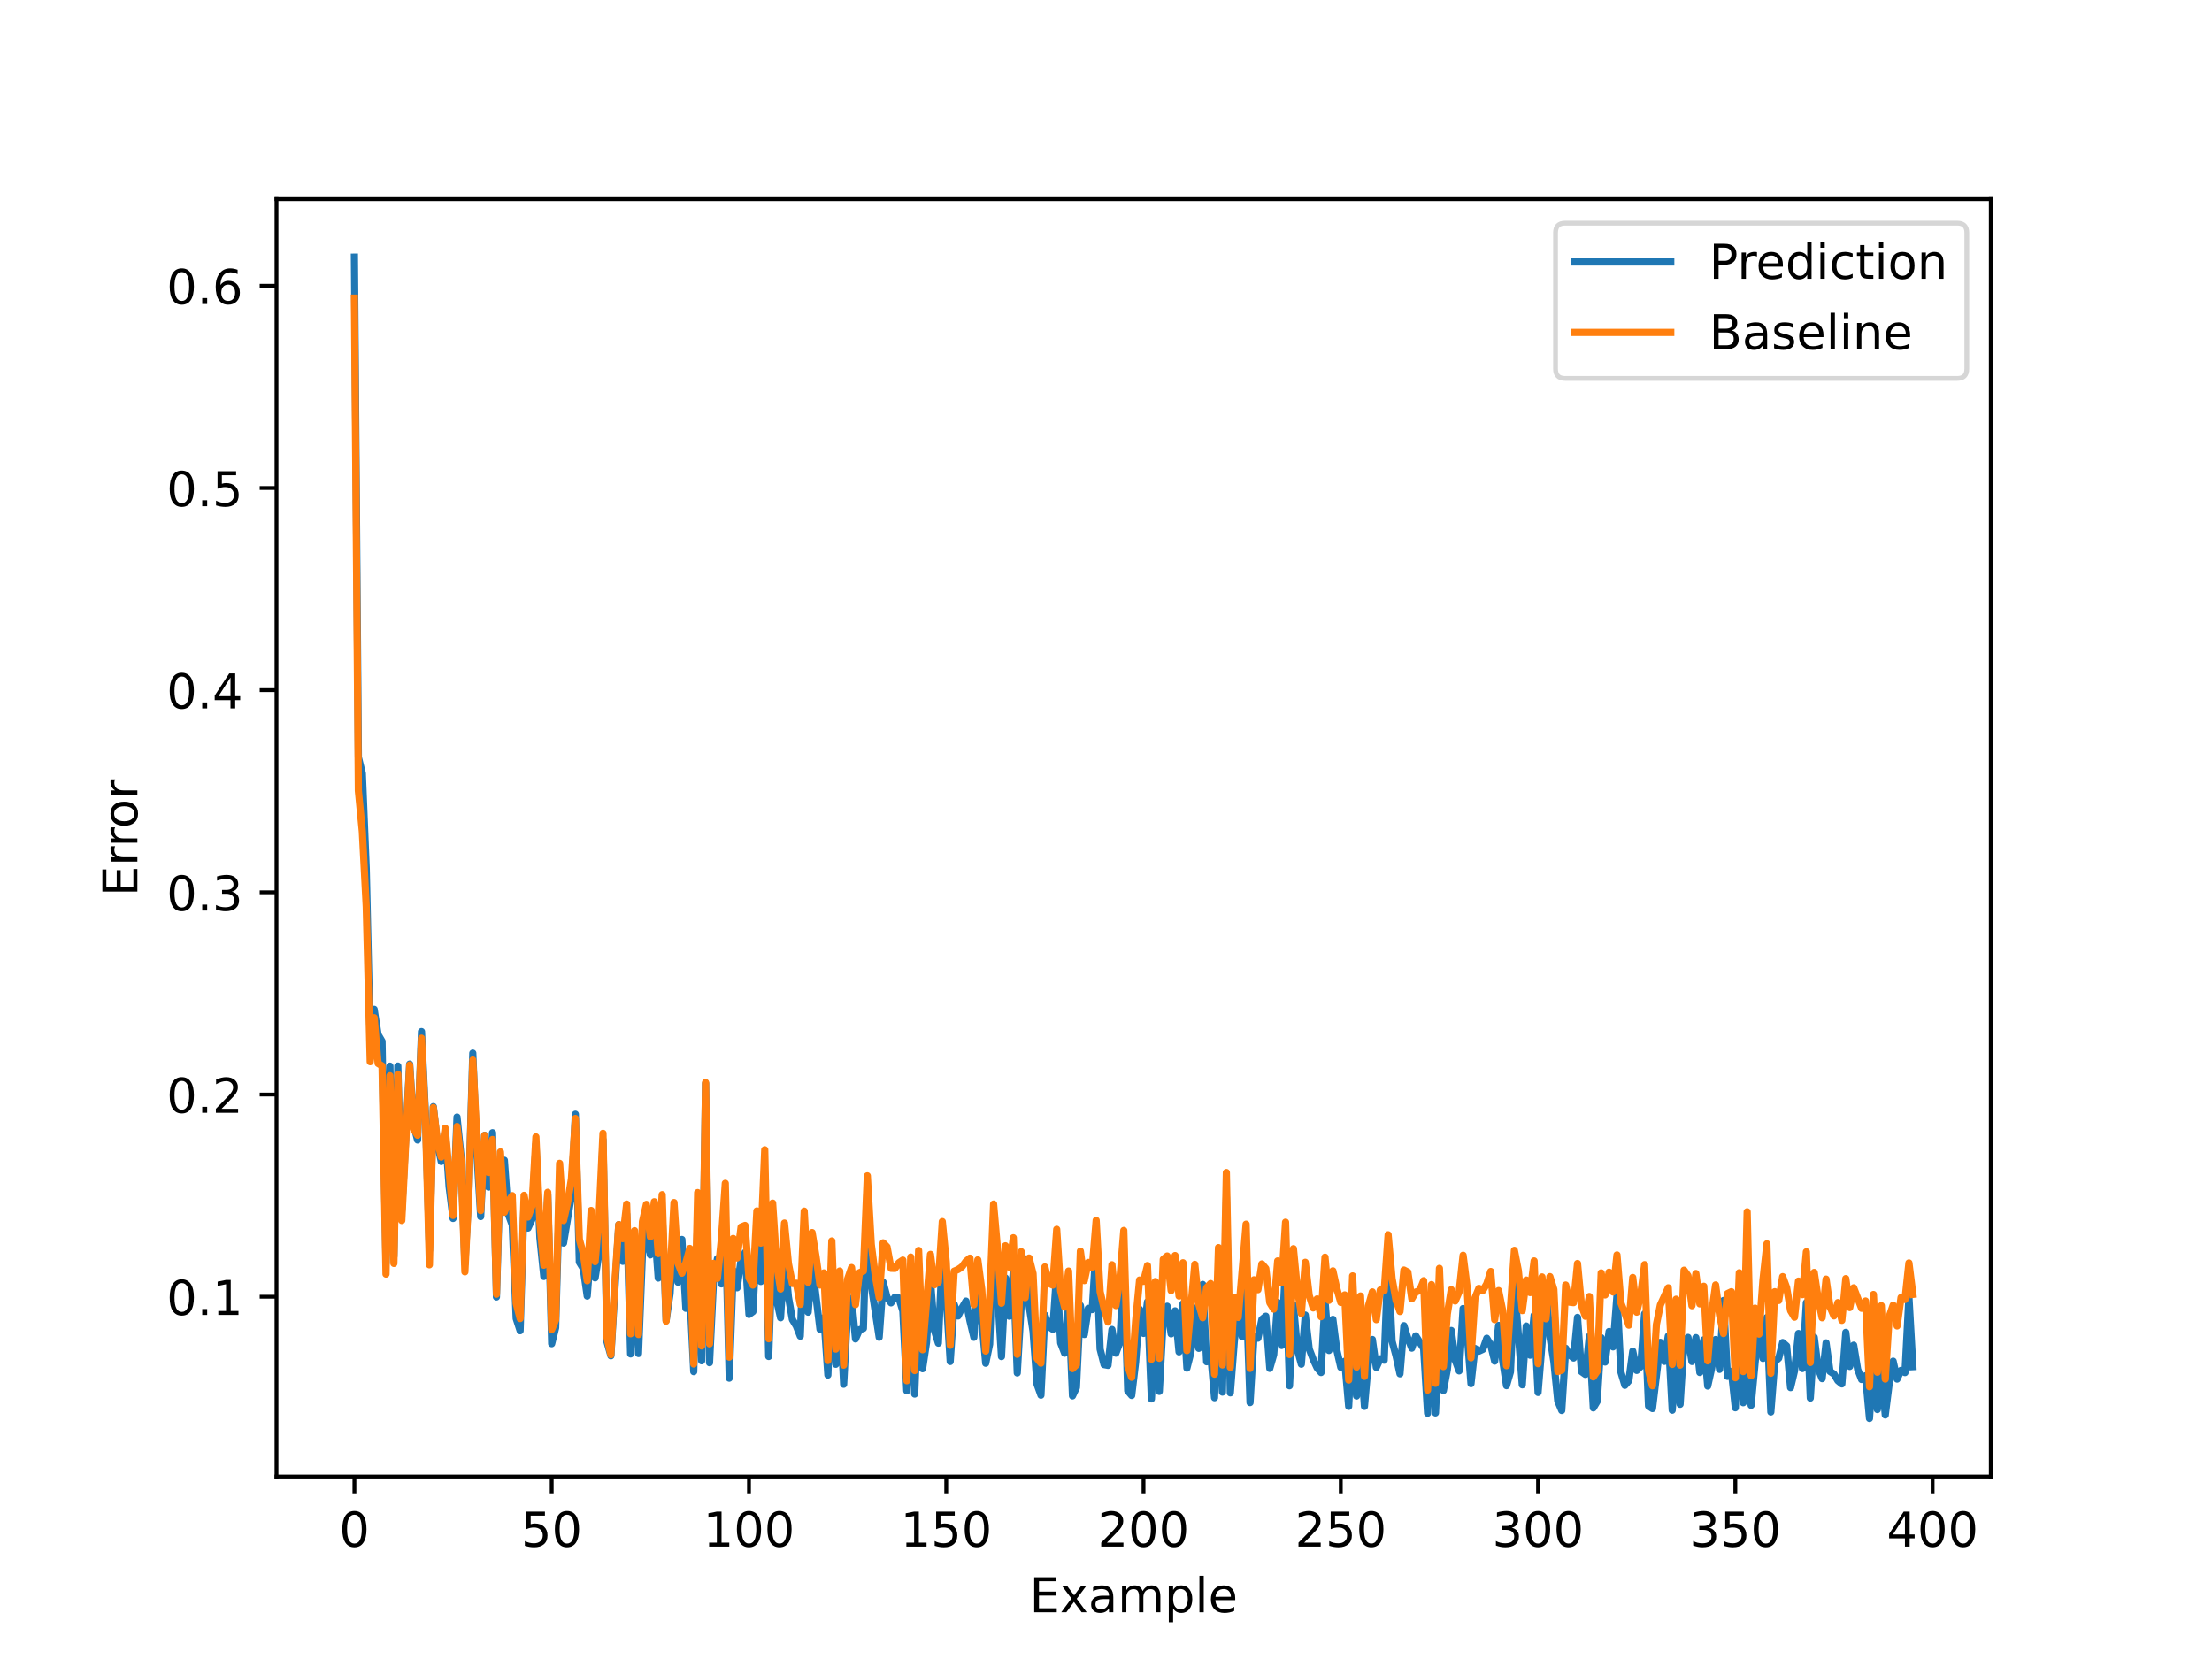 <?xml version="1.0" encoding="utf-8" standalone="no"?>
<!DOCTYPE svg PUBLIC "-//W3C//DTD SVG 1.1//EN"
  "http://www.w3.org/Graphics/SVG/1.1/DTD/svg11.dtd">
<!-- Created with matplotlib (https://matplotlib.org/) -->
<svg height="345.6pt" version="1.1" viewBox="0 0 460.8 345.6" width="460.8pt" xmlns="http://www.w3.org/2000/svg" xmlns:xlink="http://www.w3.org/1999/xlink">
 <defs>
  <style type="text/css">
*{stroke-linecap:butt;stroke-linejoin:round;}
  </style>
 </defs>
 <g id="figure_1">
  <g id="patch_1">
   <path d="M 0 345.6 
L 460.8 345.6 
L 460.8 0 
L 0 0 
z
" style="fill:#ffffff;"/>
  </g>
  <g id="axes_1">
   <g id="patch_2">
    <path d="M 57.6 307.584 
L 414.72 307.584 
L 414.72 41.472 
L 57.6 41.472 
z
" style="fill:#ffffff;"/>
   </g>
   <g id="matplotlib.axis_1">
    <g id="xtick_1">
     <g id="line2d_1">
      <defs>
       <path d="M 0 0 
L 0 3.5 
" id="m3902487171" style="stroke:#000000;stroke-width:0.8;"/>
      </defs>
      <g>
       <use style="stroke:#000000;stroke-width:0.8;" x="73.833" xlink:href="#m3902487171" y="307.584"/>
      </g>
     </g>
     <g id="text_1">
      <!-- 0 -->
      <defs>
       <path d="M 31.781 66.406 
Q 24.172 66.406 20.328 58.906 
Q 16.5 51.422 16.5 36.375 
Q 16.5 21.391 20.328 13.891 
Q 24.172 6.391 31.781 6.391 
Q 39.453 6.391 43.281 13.891 
Q 47.125 21.391 47.125 36.375 
Q 47.125 51.422 43.281 58.906 
Q 39.453 66.406 31.781 66.406 
z
M 31.781 74.219 
Q 44.047 74.219 50.516 64.516 
Q 56.984 54.828 56.984 36.375 
Q 56.984 17.969 50.516 8.266 
Q 44.047 -1.422 31.781 -1.422 
Q 19.531 -1.422 13.062 8.266 
Q 6.594 17.969 6.594 36.375 
Q 6.594 54.828 13.062 64.516 
Q 19.531 74.219 31.781 74.219 
z
" id="DejaVuSans-48"/>
      </defs>
      <g transform="translate(70.651 322.182)scale(0.1 -0.1)">
       <use xlink:href="#DejaVuSans-48"/>
      </g>
     </g>
    </g>
    <g id="xtick_2">
     <g id="line2d_2">
      <g>
       <use style="stroke:#000000;stroke-width:0.8;" x="114.928" xlink:href="#m3902487171" y="307.584"/>
      </g>
     </g>
     <g id="text_2">
      <!-- 50 -->
      <defs>
       <path d="M 10.797 72.906 
L 49.516 72.906 
L 49.516 64.594 
L 19.828 64.594 
L 19.828 46.734 
Q 21.969 47.469 24.109 47.828 
Q 26.266 48.188 28.422 48.188 
Q 40.625 48.188 47.75 41.5 
Q 54.891 34.812 54.891 23.391 
Q 54.891 11.625 47.562 5.094 
Q 40.234 -1.422 26.906 -1.422 
Q 22.312 -1.422 17.547 -0.641 
Q 12.797 0.141 7.719 1.703 
L 7.719 11.625 
Q 12.109 9.234 16.797 8.062 
Q 21.484 6.891 26.703 6.891 
Q 35.156 6.891 40.078 11.328 
Q 45.016 15.766 45.016 23.391 
Q 45.016 31 40.078 35.438 
Q 35.156 39.891 26.703 39.891 
Q 22.75 39.891 18.812 39.016 
Q 14.891 38.141 10.797 36.281 
z
" id="DejaVuSans-53"/>
      </defs>
      <g transform="translate(108.566 322.182)scale(0.1 -0.1)">
       <use xlink:href="#DejaVuSans-53"/>
       <use x="63.623" xlink:href="#DejaVuSans-48"/>
      </g>
     </g>
    </g>
    <g id="xtick_3">
     <g id="line2d_3">
      <g>
       <use style="stroke:#000000;stroke-width:0.8;" x="156.024" xlink:href="#m3902487171" y="307.584"/>
      </g>
     </g>
     <g id="text_3">
      <!-- 100 -->
      <defs>
       <path d="M 12.406 8.297 
L 28.516 8.297 
L 28.516 63.922 
L 10.984 60.406 
L 10.984 69.391 
L 28.422 72.906 
L 38.281 72.906 
L 38.281 8.297 
L 54.391 8.297 
L 54.391 0 
L 12.406 0 
z
" id="DejaVuSans-49"/>
      </defs>
      <g transform="translate(146.48 322.182)scale(0.1 -0.1)">
       <use xlink:href="#DejaVuSans-49"/>
       <use x="63.623" xlink:href="#DejaVuSans-48"/>
       <use x="127.246" xlink:href="#DejaVuSans-48"/>
      </g>
     </g>
    </g>
    <g id="xtick_4">
     <g id="line2d_4">
      <g>
       <use style="stroke:#000000;stroke-width:0.8;" x="197.119" xlink:href="#m3902487171" y="307.584"/>
      </g>
     </g>
     <g id="text_4">
      <!-- 150 -->
      <g transform="translate(187.576 322.182)scale(0.1 -0.1)">
       <use xlink:href="#DejaVuSans-49"/>
       <use x="63.623" xlink:href="#DejaVuSans-53"/>
       <use x="127.246" xlink:href="#DejaVuSans-48"/>
      </g>
     </g>
    </g>
    <g id="xtick_5">
     <g id="line2d_5">
      <g>
       <use style="stroke:#000000;stroke-width:0.8;" x="238.215" xlink:href="#m3902487171" y="307.584"/>
      </g>
     </g>
     <g id="text_5">
      <!-- 200 -->
      <defs>
       <path d="M 19.188 8.297 
L 53.609 8.297 
L 53.609 0 
L 7.328 0 
L 7.328 8.297 
Q 12.938 14.109 22.625 23.891 
Q 32.328 33.688 34.812 36.531 
Q 39.547 41.844 41.422 45.531 
Q 43.312 49.219 43.312 52.781 
Q 43.312 58.594 39.234 62.25 
Q 35.156 65.922 28.609 65.922 
Q 23.969 65.922 18.812 64.312 
Q 13.672 62.703 7.812 59.422 
L 7.812 69.391 
Q 13.766 71.781 18.938 73 
Q 24.125 74.219 28.422 74.219 
Q 39.75 74.219 46.484 68.547 
Q 53.219 62.891 53.219 53.422 
Q 53.219 48.922 51.531 44.891 
Q 49.859 40.875 45.406 35.406 
Q 44.188 33.984 37.641 27.219 
Q 31.109 20.453 19.188 8.297 
z
" id="DejaVuSans-50"/>
      </defs>
      <g transform="translate(228.671 322.182)scale(0.1 -0.1)">
       <use xlink:href="#DejaVuSans-50"/>
       <use x="63.623" xlink:href="#DejaVuSans-48"/>
       <use x="127.246" xlink:href="#DejaVuSans-48"/>
      </g>
     </g>
    </g>
    <g id="xtick_6">
     <g id="line2d_6">
      <g>
       <use style="stroke:#000000;stroke-width:0.8;" x="279.31" xlink:href="#m3902487171" y="307.584"/>
      </g>
     </g>
     <g id="text_6">
      <!-- 250 -->
      <g transform="translate(269.767 322.182)scale(0.1 -0.1)">
       <use xlink:href="#DejaVuSans-50"/>
       <use x="63.623" xlink:href="#DejaVuSans-53"/>
       <use x="127.246" xlink:href="#DejaVuSans-48"/>
      </g>
     </g>
    </g>
    <g id="xtick_7">
     <g id="line2d_7">
      <g>
       <use style="stroke:#000000;stroke-width:0.8;" x="320.406" xlink:href="#m3902487171" y="307.584"/>
      </g>
     </g>
     <g id="text_7">
      <!-- 300 -->
      <defs>
       <path d="M 40.578 39.312 
Q 47.656 37.797 51.625 33 
Q 55.609 28.219 55.609 21.188 
Q 55.609 10.406 48.188 4.484 
Q 40.766 -1.422 27.094 -1.422 
Q 22.516 -1.422 17.656 -0.516 
Q 12.797 0.391 7.625 2.203 
L 7.625 11.719 
Q 11.719 9.328 16.594 8.109 
Q 21.484 6.891 26.812 6.891 
Q 36.078 6.891 40.938 10.547 
Q 45.797 14.203 45.797 21.188 
Q 45.797 27.641 41.281 31.266 
Q 36.766 34.906 28.719 34.906 
L 20.219 34.906 
L 20.219 43.016 
L 29.109 43.016 
Q 36.375 43.016 40.234 45.922 
Q 44.094 48.828 44.094 54.297 
Q 44.094 59.906 40.109 62.906 
Q 36.141 65.922 28.719 65.922 
Q 24.656 65.922 20.016 65.031 
Q 15.375 64.156 9.812 62.312 
L 9.812 71.094 
Q 15.438 72.656 20.344 73.438 
Q 25.25 74.219 29.594 74.219 
Q 40.828 74.219 47.359 69.109 
Q 53.906 64.016 53.906 55.328 
Q 53.906 49.266 50.438 45.094 
Q 46.969 40.922 40.578 39.312 
z
" id="DejaVuSans-51"/>
      </defs>
      <g transform="translate(310.862 322.182)scale(0.1 -0.1)">
       <use xlink:href="#DejaVuSans-51"/>
       <use x="63.623" xlink:href="#DejaVuSans-48"/>
       <use x="127.246" xlink:href="#DejaVuSans-48"/>
      </g>
     </g>
    </g>
    <g id="xtick_8">
     <g id="line2d_8">
      <g>
       <use style="stroke:#000000;stroke-width:0.8;" x="361.501" xlink:href="#m3902487171" y="307.584"/>
      </g>
     </g>
     <g id="text_8">
      <!-- 350 -->
      <g transform="translate(351.958 322.182)scale(0.1 -0.1)">
       <use xlink:href="#DejaVuSans-51"/>
       <use x="63.623" xlink:href="#DejaVuSans-53"/>
       <use x="127.246" xlink:href="#DejaVuSans-48"/>
      </g>
     </g>
    </g>
    <g id="xtick_9">
     <g id="line2d_9">
      <g>
       <use style="stroke:#000000;stroke-width:0.8;" x="402.597" xlink:href="#m3902487171" y="307.584"/>
      </g>
     </g>
     <g id="text_9">
      <!-- 400 -->
      <defs>
       <path d="M 37.797 64.312 
L 12.891 25.391 
L 37.797 25.391 
z
M 35.203 72.906 
L 47.609 72.906 
L 47.609 25.391 
L 58.016 25.391 
L 58.016 17.188 
L 47.609 17.188 
L 47.609 0 
L 37.797 0 
L 37.797 17.188 
L 4.891 17.188 
L 4.891 26.703 
z
" id="DejaVuSans-52"/>
      </defs>
      <g transform="translate(393.053 322.182)scale(0.1 -0.1)">
       <use xlink:href="#DejaVuSans-52"/>
       <use x="63.623" xlink:href="#DejaVuSans-48"/>
       <use x="127.246" xlink:href="#DejaVuSans-48"/>
      </g>
     </g>
    </g>
    <g id="text_10">
     <!-- Example -->
     <defs>
      <path d="M 9.812 72.906 
L 55.906 72.906 
L 55.906 64.594 
L 19.672 64.594 
L 19.672 43.016 
L 54.391 43.016 
L 54.391 34.719 
L 19.672 34.719 
L 19.672 8.297 
L 56.781 8.297 
L 56.781 0 
L 9.812 0 
z
" id="DejaVuSans-69"/>
      <path d="M 54.891 54.688 
L 35.109 28.078 
L 55.906 0 
L 45.312 0 
L 29.391 21.484 
L 13.484 0 
L 2.875 0 
L 24.125 28.609 
L 4.688 54.688 
L 15.281 54.688 
L 29.781 35.203 
L 44.281 54.688 
z
" id="DejaVuSans-120"/>
      <path d="M 34.281 27.484 
Q 23.391 27.484 19.188 25 
Q 14.984 22.516 14.984 16.5 
Q 14.984 11.719 18.141 8.906 
Q 21.297 6.109 26.703 6.109 
Q 34.188 6.109 38.703 11.406 
Q 43.219 16.703 43.219 25.484 
L 43.219 27.484 
z
M 52.203 31.203 
L 52.203 0 
L 43.219 0 
L 43.219 8.297 
Q 40.141 3.328 35.547 0.953 
Q 30.953 -1.422 24.312 -1.422 
Q 15.922 -1.422 10.953 3.297 
Q 6 8.016 6 15.922 
Q 6 25.141 12.172 29.828 
Q 18.359 34.516 30.609 34.516 
L 43.219 34.516 
L 43.219 35.406 
Q 43.219 41.609 39.141 45 
Q 35.062 48.391 27.688 48.391 
Q 23 48.391 18.547 47.266 
Q 14.109 46.141 10.016 43.891 
L 10.016 52.203 
Q 14.938 54.109 19.578 55.047 
Q 24.219 56 28.609 56 
Q 40.484 56 46.344 49.844 
Q 52.203 43.703 52.203 31.203 
z
" id="DejaVuSans-97"/>
      <path d="M 52 44.188 
Q 55.375 50.25 60.062 53.125 
Q 64.75 56 71.094 56 
Q 79.641 56 84.281 50.016 
Q 88.922 44.047 88.922 33.016 
L 88.922 0 
L 79.891 0 
L 79.891 32.719 
Q 79.891 40.578 77.094 44.375 
Q 74.312 48.188 68.609 48.188 
Q 61.625 48.188 57.562 43.547 
Q 53.516 38.922 53.516 30.906 
L 53.516 0 
L 44.484 0 
L 44.484 32.719 
Q 44.484 40.625 41.703 44.406 
Q 38.922 48.188 33.109 48.188 
Q 26.219 48.188 22.156 43.531 
Q 18.109 38.875 18.109 30.906 
L 18.109 0 
L 9.078 0 
L 9.078 54.688 
L 18.109 54.688 
L 18.109 46.188 
Q 21.188 51.219 25.484 53.609 
Q 29.781 56 35.688 56 
Q 41.656 56 45.828 52.969 
Q 50 49.953 52 44.188 
z
" id="DejaVuSans-109"/>
      <path d="M 18.109 8.203 
L 18.109 -20.797 
L 9.078 -20.797 
L 9.078 54.688 
L 18.109 54.688 
L 18.109 46.391 
Q 20.953 51.266 25.266 53.625 
Q 29.594 56 35.594 56 
Q 45.562 56 51.781 48.094 
Q 58.016 40.188 58.016 27.297 
Q 58.016 14.406 51.781 6.484 
Q 45.562 -1.422 35.594 -1.422 
Q 29.594 -1.422 25.266 0.953 
Q 20.953 3.328 18.109 8.203 
z
M 48.688 27.297 
Q 48.688 37.203 44.609 42.844 
Q 40.531 48.484 33.406 48.484 
Q 26.266 48.484 22.188 42.844 
Q 18.109 37.203 18.109 27.297 
Q 18.109 17.391 22.188 11.75 
Q 26.266 6.109 33.406 6.109 
Q 40.531 6.109 44.609 11.75 
Q 48.688 17.391 48.688 27.297 
z
" id="DejaVuSans-112"/>
      <path d="M 9.422 75.984 
L 18.406 75.984 
L 18.406 0 
L 9.422 0 
z
" id="DejaVuSans-108"/>
      <path d="M 56.203 29.594 
L 56.203 25.203 
L 14.891 25.203 
Q 15.484 15.922 20.484 11.062 
Q 25.484 6.203 34.422 6.203 
Q 39.594 6.203 44.453 7.469 
Q 49.312 8.734 54.109 11.281 
L 54.109 2.781 
Q 49.266 0.734 44.188 -0.344 
Q 39.109 -1.422 33.891 -1.422 
Q 20.797 -1.422 13.156 6.188 
Q 5.516 13.812 5.516 26.812 
Q 5.516 40.234 12.766 48.109 
Q 20.016 56 32.328 56 
Q 43.359 56 49.781 48.891 
Q 56.203 41.797 56.203 29.594 
z
M 47.219 32.234 
Q 47.125 39.594 43.094 43.984 
Q 39.062 48.391 32.422 48.391 
Q 24.906 48.391 20.391 44.141 
Q 15.875 39.891 15.188 32.172 
z
" id="DejaVuSans-101"/>
     </defs>
     <g transform="translate(214.467 335.861)scale(0.1 -0.1)">
      <use xlink:href="#DejaVuSans-69"/>
      <use x="63.184" xlink:href="#DejaVuSans-120"/>
      <use x="122.363" xlink:href="#DejaVuSans-97"/>
      <use x="183.643" xlink:href="#DejaVuSans-109"/>
      <use x="281.055" xlink:href="#DejaVuSans-112"/>
      <use x="344.531" xlink:href="#DejaVuSans-108"/>
      <use x="372.314" xlink:href="#DejaVuSans-101"/>
     </g>
    </g>
   </g>
   <g id="matplotlib.axis_2">
    <g id="ytick_1">
     <g id="line2d_10">
      <defs>
       <path d="M 0 0 
L -3.5 0 
" id="mfc07caf500" style="stroke:#000000;stroke-width:0.8;"/>
      </defs>
      <g>
       <use style="stroke:#000000;stroke-width:0.8;" x="57.6" xlink:href="#mfc07caf500" y="270.129"/>
      </g>
     </g>
     <g id="text_11">
      <!-- 0.1 -->
      <defs>
       <path d="M 10.688 12.406 
L 21 12.406 
L 21 0 
L 10.688 0 
z
" id="DejaVuSans-46"/>
      </defs>
      <g transform="translate(34.697 273.929)scale(0.1 -0.1)">
       <use xlink:href="#DejaVuSans-48"/>
       <use x="63.623" xlink:href="#DejaVuSans-46"/>
       <use x="95.41" xlink:href="#DejaVuSans-49"/>
      </g>
     </g>
    </g>
    <g id="ytick_2">
     <g id="line2d_11">
      <g>
       <use style="stroke:#000000;stroke-width:0.8;" x="57.6" xlink:href="#mfc07caf500" y="228.009"/>
      </g>
     </g>
     <g id="text_12">
      <!-- 0.2 -->
      <g transform="translate(34.697 231.808)scale(0.1 -0.1)">
       <use xlink:href="#DejaVuSans-48"/>
       <use x="63.623" xlink:href="#DejaVuSans-46"/>
       <use x="95.41" xlink:href="#DejaVuSans-50"/>
      </g>
     </g>
    </g>
    <g id="ytick_3">
     <g id="line2d_12">
      <g>
       <use style="stroke:#000000;stroke-width:0.8;" x="57.6" xlink:href="#mfc07caf500" y="185.889"/>
      </g>
     </g>
     <g id="text_13">
      <!-- 0.3 -->
      <g transform="translate(34.697 189.688)scale(0.1 -0.1)">
       <use xlink:href="#DejaVuSans-48"/>
       <use x="63.623" xlink:href="#DejaVuSans-46"/>
       <use x="95.41" xlink:href="#DejaVuSans-51"/>
      </g>
     </g>
    </g>
    <g id="ytick_4">
     <g id="line2d_13">
      <g>
       <use style="stroke:#000000;stroke-width:0.8;" x="57.6" xlink:href="#mfc07caf500" y="143.768"/>
      </g>
     </g>
     <g id="text_14">
      <!-- 0.4 -->
      <g transform="translate(34.697 147.568)scale(0.1 -0.1)">
       <use xlink:href="#DejaVuSans-48"/>
       <use x="63.623" xlink:href="#DejaVuSans-46"/>
       <use x="95.41" xlink:href="#DejaVuSans-52"/>
      </g>
     </g>
    </g>
    <g id="ytick_5">
     <g id="line2d_14">
      <g>
       <use style="stroke:#000000;stroke-width:0.8;" x="57.6" xlink:href="#mfc07caf500" y="101.648"/>
      </g>
     </g>
     <g id="text_15">
      <!-- 0.5 -->
      <g transform="translate(34.697 105.447)scale(0.1 -0.1)">
       <use xlink:href="#DejaVuSans-48"/>
       <use x="63.623" xlink:href="#DejaVuSans-46"/>
       <use x="95.41" xlink:href="#DejaVuSans-53"/>
      </g>
     </g>
    </g>
    <g id="ytick_6">
     <g id="line2d_15">
      <g>
       <use style="stroke:#000000;stroke-width:0.8;" x="57.6" xlink:href="#mfc07caf500" y="59.528"/>
      </g>
     </g>
     <g id="text_16">
      <!-- 0.6 -->
      <defs>
       <path d="M 33.016 40.375 
Q 26.375 40.375 22.484 35.828 
Q 18.609 31.297 18.609 23.391 
Q 18.609 15.531 22.484 10.953 
Q 26.375 6.391 33.016 6.391 
Q 39.656 6.391 43.531 10.953 
Q 47.406 15.531 47.406 23.391 
Q 47.406 31.297 43.531 35.828 
Q 39.656 40.375 33.016 40.375 
z
M 52.594 71.297 
L 52.594 62.312 
Q 48.875 64.062 45.094 64.984 
Q 41.312 65.922 37.594 65.922 
Q 27.828 65.922 22.672 59.328 
Q 17.531 52.734 16.797 39.406 
Q 19.672 43.656 24.016 45.922 
Q 28.375 48.188 33.594 48.188 
Q 44.578 48.188 50.953 41.516 
Q 57.328 34.859 57.328 23.391 
Q 57.328 12.156 50.688 5.359 
Q 44.047 -1.422 33.016 -1.422 
Q 20.359 -1.422 13.672 8.266 
Q 6.984 17.969 6.984 36.375 
Q 6.984 53.656 15.188 63.938 
Q 23.391 74.219 37.203 74.219 
Q 40.922 74.219 44.703 73.484 
Q 48.484 72.75 52.594 71.297 
z
" id="DejaVuSans-54"/>
      </defs>
      <g transform="translate(34.697 63.327)scale(0.1 -0.1)">
       <use xlink:href="#DejaVuSans-48"/>
       <use x="63.623" xlink:href="#DejaVuSans-46"/>
       <use x="95.41" xlink:href="#DejaVuSans-54"/>
      </g>
     </g>
    </g>
    <g id="text_17">
     <!-- Error -->
     <defs>
      <path d="M 41.109 46.297 
Q 39.594 47.172 37.812 47.578 
Q 36.031 48 33.891 48 
Q 26.266 48 22.188 43.047 
Q 18.109 38.094 18.109 28.812 
L 18.109 0 
L 9.078 0 
L 9.078 54.688 
L 18.109 54.688 
L 18.109 46.188 
Q 20.953 51.172 25.484 53.578 
Q 30.031 56 36.531 56 
Q 37.453 56 38.578 55.875 
Q 39.703 55.766 41.062 55.516 
z
" id="DejaVuSans-114"/>
      <path d="M 30.609 48.391 
Q 23.391 48.391 19.188 42.75 
Q 14.984 37.109 14.984 27.297 
Q 14.984 17.484 19.156 11.844 
Q 23.344 6.203 30.609 6.203 
Q 37.797 6.203 41.984 11.859 
Q 46.188 17.531 46.188 27.297 
Q 46.188 37.016 41.984 42.703 
Q 37.797 48.391 30.609 48.391 
z
M 30.609 56 
Q 42.328 56 49.016 48.375 
Q 55.719 40.766 55.719 27.297 
Q 55.719 13.875 49.016 6.219 
Q 42.328 -1.422 30.609 -1.422 
Q 18.844 -1.422 12.172 6.219 
Q 5.516 13.875 5.516 27.297 
Q 5.516 40.766 12.172 48.375 
Q 18.844 56 30.609 56 
z
" id="DejaVuSans-111"/>
     </defs>
     <g transform="translate(28.617 186.713)rotate(-90)scale(0.1 -0.1)">
      <use xlink:href="#DejaVuSans-69"/>
      <use x="63.184" xlink:href="#DejaVuSans-114"/>
      <use x="102.547" xlink:href="#DejaVuSans-114"/>
      <use x="141.41" xlink:href="#DejaVuSans-111"/>
      <use x="202.592" xlink:href="#DejaVuSans-114"/>
     </g>
    </g>
   </g>
   <g id="line2d_16">
    <path clip-path="url(#p2c8e9e4c34)" d="M 73.833 53.568 
L 74.655 157.749 
L 75.477 161.091 
L 76.298 180.992 
L 77.12 216.578 
L 77.942 210.251 
L 78.764 215.513 
L 79.586 216.916 
L 80.408 263.163 
L 81.23 222.095 
L 82.052 261.719 
L 82.874 222.072 
L 83.696 252.265 
L 85.339 221.666 
L 86.161 234.285 
L 86.983 237.478 
L 87.805 214.888 
L 88.627 232.064 
L 89.449 260.474 
L 90.271 230.528 
L 91.093 237.954 
L 91.915 241.952 
L 92.737 235.631 
L 93.559 247.262 
L 94.38 253.829 
L 95.202 232.702 
L 96.024 240.75 
L 96.846 263.246 
L 97.668 248.329 
L 98.49 219.38 
L 99.312 239.723 
L 100.134 253.435 
L 100.956 236.501 
L 101.778 247.294 
L 102.6 235.967 
L 103.421 270.182 
L 104.243 242.497 
L 105.065 241.704 
L 105.887 252.93 
L 106.709 255.19 
L 107.531 274.671 
L 108.353 277.21 
L 109.175 250.55 
L 109.997 255.823 
L 110.819 254.027 
L 111.641 238.343 
L 112.463 257.861 
L 113.284 265.917 
L 114.106 248.825 
L 114.928 279.914 
L 115.75 276.585 
L 116.572 247.226 
L 117.394 258.954 
L 119.038 249.015 
L 119.86 232.109 
L 120.682 262.911 
L 121.504 264.262 
L 122.325 269.996 
L 123.147 259.353 
L 123.969 266.207 
L 124.791 261.05 
L 125.613 237.448 
L 126.435 279.506 
L 127.257 282.428 
L 128.901 255.121 
L 129.723 262.757 
L 130.545 252.938 
L 131.366 282.048 
L 132.188 260.611 
L 133.01 281.964 
L 133.832 261.094 
L 134.654 256.06 
L 135.476 261.415 
L 136.298 254.964 
L 137.12 266.247 
L 137.942 252.018 
L 138.764 275.08 
L 139.586 269.482 
L 140.407 254.963 
L 141.229 267.105 
L 142.051 258.208 
L 142.873 272.544 
L 143.695 269.274 
L 144.517 285.738 
L 145.339 253.371 
L 146.161 283.478 
L 146.983 225.714 
L 147.805 283.872 
L 148.627 267.023 
L 149.448 262.187 
L 150.27 267.462 
L 151.092 254.488 
L 151.914 287.095 
L 152.736 264.671 
L 153.558 268.269 
L 154.38 262.46 
L 155.202 260.926 
L 156.024 273.826 
L 156.846 273.233 
L 157.668 257.344 
L 158.489 266.965 
L 159.311 244.651 
L 160.133 282.576 
L 160.955 258.376 
L 161.777 270.829 
L 162.599 274.523 
L 163.421 261.57 
L 164.243 270.18 
L 165.065 274.881 
L 165.887 276.231 
L 166.709 278.341 
L 167.53 257.56 
L 168.352 273.354 
L 169.174 263.467 
L 170.818 276.921 
L 171.64 274.499 
L 172.462 286.447 
L 173.284 264.759 
L 174.106 284.205 
L 174.928 271.546 
L 175.75 288.369 
L 176.572 273.259 
L 177.393 270.468 
L 178.215 278.93 
L 179.037 277.012 
L 179.859 276.734 
L 180.681 247.408 
L 181.503 267.829 
L 183.147 278.577 
L 183.969 267.098 
L 184.791 270.257 
L 185.613 271.406 
L 186.434 270.208 
L 187.256 270.39 
L 188.078 273.122 
L 188.9 289.744 
L 189.722 270.139 
L 190.544 290.412 
L 191.366 270.104 
L 192.188 285.129 
L 193.01 279.669 
L 193.832 266.839 
L 194.654 277.175 
L 195.475 279.803 
L 196.297 261.11 
L 197.119 270.244 
L 197.941 283.626 
L 198.763 271.681 
L 199.585 274.139 
L 200.407 272.448 
L 201.229 271.045 
L 202.051 275.149 
L 202.873 278.583 
L 203.695 266.116 
L 205.338 283.989 
L 206.16 280.018 
L 206.982 255.933 
L 208.626 282.599 
L 209.448 266.22 
L 210.27 274.192 
L 211.092 264.866 
L 211.914 286.006 
L 212.736 271.674 
L 213.557 262.25 
L 214.379 271.976 
L 215.201 277.321 
L 216.023 288.341 
L 216.845 290.646 
L 217.667 273.94 
L 218.489 276.326 
L 219.311 276.917 
L 220.133 264.972 
L 220.955 279.761 
L 221.777 281.901 
L 222.598 270.908 
L 223.42 290.794 
L 224.242 289.056 
L 225.064 271.952 
L 225.886 278 
L 226.708 272.559 
L 227.53 272.81 
L 228.352 259.438 
L 229.174 281.047 
L 229.996 284.274 
L 230.818 284.429 
L 231.639 276.951 
L 232.461 281.887 
L 233.283 279.683 
L 234.105 263.397 
L 234.927 289.725 
L 235.749 290.704 
L 236.571 283.77 
L 237.393 272.736 
L 238.215 277.774 
L 239.037 271.201 
L 239.859 291.419 
L 240.681 277.104 
L 241.502 289.854 
L 242.324 274.773 
L 243.146 272.115 
L 243.968 277.868 
L 244.79 273.069 
L 245.612 281.618 
L 246.434 271.59 
L 247.256 285.003 
L 248.078 281.758 
L 248.9 272.494 
L 249.722 280.881 
L 250.543 267.573 
L 251.365 283.674 
L 252.187 281.856 
L 253.009 291.169 
L 253.831 269.68 
L 254.653 289.998 
L 255.475 249.373 
L 256.297 290.159 
L 257.119 279.55 
L 257.941 271.515 
L 258.763 278.459 
L 259.584 268.566 
L 260.406 292.183 
L 261.228 278.381 
L 262.05 278.769 
L 262.872 274.865 
L 263.694 274.188 
L 264.516 285.067 
L 265.338 282.2 
L 266.16 271.333 
L 266.982 280.288 
L 267.804 263.29 
L 268.625 288.683 
L 269.447 271.836 
L 270.269 281.129 
L 271.091 284.186 
L 271.913 273.946 
L 272.735 281.024 
L 273.557 283.176 
L 274.379 284.951 
L 275.201 285.923 
L 276.023 270.999 
L 276.845 281.33 
L 277.666 274.847 
L 278.488 281.281 
L 279.31 284.839 
L 280.132 283.569 
L 280.954 292.979 
L 281.776 276.832 
L 282.598 290.819 
L 283.42 280.912 
L 284.242 292.977 
L 285.064 283.673 
L 285.886 279.042 
L 286.707 284.857 
L 287.529 283.063 
L 288.351 283.357 
L 289.173 262.34 
L 289.995 279.397 
L 290.817 282.449 
L 291.639 286.193 
L 292.461 276.163 
L 293.283 278.795 
L 294.105 280.84 
L 294.927 278.279 
L 296.57 280.91 
L 297.392 294.409 
L 298.214 278.617 
L 299.036 294.339 
L 299.858 277.205 
L 300.68 289.676 
L 301.502 285.344 
L 302.324 277.163 
L 303.146 283.366 
L 303.968 285.583 
L 304.79 272.59 
L 305.611 277.582 
L 306.433 288.245 
L 307.255 280.897 
L 308.077 281.469 
L 308.899 281.094 
L 309.721 278.782 
L 310.543 280.171 
L 311.365 283.549 
L 312.187 276.102 
L 313.009 283.257 
L 313.831 288.656 
L 314.652 285.798 
L 315.474 267.509 
L 317.118 288.484 
L 317.94 276.234 
L 318.762 282.311 
L 319.584 274.007 
L 320.406 290.073 
L 321.228 279.982 
L 322.05 268.331 
L 322.872 278.488 
L 323.693 283.655 
L 324.515 291.877 
L 325.337 293.829 
L 326.159 280.87 
L 326.981 282.248 
L 327.803 282.902 
L 328.625 274.435 
L 329.447 285.735 
L 330.269 286.318 
L 331.091 278.353 
L 331.913 293.293 
L 332.734 291.909 
L 333.556 278.667 
L 334.378 283.735 
L 335.2 277.376 
L 336.022 280.582 
L 336.844 269.896 
L 337.666 285.841 
L 338.488 288.59 
L 339.31 287.645 
L 340.132 281.463 
L 340.954 285.484 
L 341.775 284.685 
L 342.597 273.687 
L 343.419 292.895 
L 344.241 293.432 
L 345.885 279.637 
L 346.707 283.602 
L 347.529 278.328 
L 348.351 293.777 
L 349.173 283.107 
L 349.995 292.547 
L 350.816 279.397 
L 351.638 278.603 
L 352.46 283.624 
L 353.282 278.65 
L 354.104 285.914 
L 354.926 279.102 
L 355.748 288.743 
L 356.57 285.03 
L 357.392 279.053 
L 358.214 285.268 
L 359.036 270.925 
L 359.857 286.716 
L 360.679 285.674 
L 361.501 293.267 
L 362.323 277.617 
L 363.145 292.217 
L 363.967 260.623 
L 364.789 292.75 
L 366.433 275.216 
L 367.255 282.986 
L 368.077 274.458 
L 368.899 294.14 
L 369.72 283.654 
L 370.542 282.936 
L 371.364 279.677 
L 372.186 280.391 
L 373.008 289.07 
L 373.83 285.593 
L 374.652 277.793 
L 375.474 285.095 
L 376.296 271.361 
L 377.118 291.251 
L 377.94 278.567 
L 378.761 285.142 
L 379.583 287.195 
L 380.405 279.749 
L 381.227 285.7 
L 382.049 286.237 
L 382.871 287.627 
L 383.693 288.295 
L 384.515 277.556 
L 385.337 284.652 
L 386.159 280.225 
L 386.981 285.248 
L 387.802 287.375 
L 388.624 286.589 
L 389.446 295.488 
L 390.268 282.971 
L 391.09 293.634 
L 391.912 285.241 
L 392.734 294.765 
L 393.556 288.226 
L 394.378 283.558 
L 395.2 287.285 
L 396.022 285.478 
L 396.843 285.934 
L 397.665 270.182 
L 398.487 284.698 
L 398.487 284.698 
" style="fill:none;stroke:#1f77b4;stroke-linecap:square;stroke-width:1.5;"/>
   </g>
   <g id="line2d_17">
    <path clip-path="url(#p2c8e9e4c34)" d="M 73.833 62.105 
L 74.655 164.727 
L 75.477 173.18 
L 76.298 188.884 
L 77.12 221.17 
L 77.942 211.998 
L 78.764 221.536 
L 79.586 222.029 
L 80.408 265.416 
L 81.23 224.098 
L 82.052 263.195 
L 82.874 223.766 
L 83.696 254.257 
L 85.339 221.852 
L 86.161 235.193 
L 86.983 236.488 
L 87.805 216.267 
L 88.627 232.943 
L 89.449 263.487 
L 90.271 230.706 
L 91.093 237.39 
L 91.915 241.036 
L 92.737 235.013 
L 94.38 253.201 
L 95.202 234.664 
L 96.024 241.628 
L 96.846 264.948 
L 97.668 248.4 
L 98.49 220.814 
L 100.134 252.191 
L 100.956 236.517 
L 101.778 244.246 
L 102.6 237.373 
L 103.421 269.612 
L 104.243 239.966 
L 105.065 252.55 
L 105.887 250.302 
L 106.709 249.074 
L 107.531 271.527 
L 108.353 274.679 
L 109.175 249.015 
L 109.997 253.537 
L 110.819 251.229 
L 111.641 236.829 
L 112.463 254.684 
L 113.284 263.566 
L 114.106 248.377 
L 114.928 276.967 
L 115.75 274.957 
L 116.572 242.345 
L 117.394 254.261 
L 118.216 250.612 
L 119.038 245.565 
L 119.86 232.993 
L 120.682 258.143 
L 121.504 261.116 
L 122.325 266.806 
L 123.147 252.159 
L 123.969 262.831 
L 124.791 253.462 
L 125.613 236.091 
L 126.435 278.608 
L 127.257 282.208 
L 128.079 267.184 
L 128.901 255.12 
L 129.723 258.036 
L 130.545 250.829 
L 131.366 277.852 
L 132.188 256.379 
L 133.01 278.011 
L 133.832 254.494 
L 134.654 250.898 
L 135.476 257.648 
L 136.298 250.348 
L 137.12 261.152 
L 137.942 248.871 
L 138.764 275.22 
L 139.586 265.94 
L 140.407 250.514 
L 141.229 263.15 
L 142.051 265.227 
L 142.873 263.077 
L 143.695 260.076 
L 144.517 284.146 
L 145.339 248.438 
L 146.161 280.387 
L 146.983 225.501 
L 147.805 279.948 
L 148.627 263.176 
L 149.448 266.311 
L 150.27 258.209 
L 151.092 246.506 
L 151.914 282.714 
L 152.736 257.993 
L 153.558 262.062 
L 154.38 255.621 
L 155.202 255.278 
L 156.024 266.201 
L 156.846 267.715 
L 157.668 252.257 
L 158.489 258.969 
L 159.311 239.519 
L 160.133 278.894 
L 160.955 250.629 
L 161.777 263.334 
L 162.599 268.539 
L 163.421 254.786 
L 164.243 263.222 
L 165.065 267.384 
L 165.887 267.321 
L 166.709 271.723 
L 167.53 252.298 
L 168.352 267.15 
L 169.174 256.768 
L 169.996 261.777 
L 170.818 267.699 
L 171.64 265.174 
L 172.462 283.418 
L 173.284 258.507 
L 174.106 281.035 
L 174.928 264.776 
L 175.75 284.387 
L 176.572 266.44 
L 177.393 264.057 
L 178.215 271.783 
L 179.037 265.124 
L 179.859 264.792 
L 180.681 244.949 
L 181.503 259.223 
L 182.325 265.707 
L 183.147 270.31 
L 183.969 258.907 
L 184.791 259.76 
L 185.613 264.217 
L 186.434 264.232 
L 187.256 263.048 
L 188.078 262.507 
L 188.9 287.634 
L 189.722 261.87 
L 190.544 285.512 
L 191.366 260.492 
L 192.188 281.177 
L 193.832 261.311 
L 194.654 267.65 
L 195.475 267.122 
L 196.297 254.479 
L 197.119 262.885 
L 197.941 280.246 
L 198.763 264.81 
L 199.585 264.46 
L 200.407 263.892 
L 201.229 262.754 
L 202.051 262.098 
L 202.873 271.798 
L 203.695 262.454 
L 204.516 268.59 
L 205.338 281.449 
L 206.16 270.711 
L 206.982 250.831 
L 207.804 260.272 
L 208.626 271.488 
L 209.448 259.519 
L 210.27 263.982 
L 211.092 257.844 
L 211.914 282.128 
L 212.736 260.75 
L 213.557 270.345 
L 214.379 262.072 
L 215.201 265.301 
L 216.023 282.971 
L 216.845 283.971 
L 217.667 263.929 
L 218.489 267.34 
L 219.311 267.722 
L 220.133 256.092 
L 220.955 268.889 
L 221.777 272.302 
L 222.598 264.787 
L 223.42 285.104 
L 224.242 284.308 
L 225.064 260.637 
L 225.886 266.774 
L 226.708 262.989 
L 227.53 264.06 
L 228.352 254.228 
L 229.174 269.072 
L 229.996 272.574 
L 230.818 275.397 
L 231.639 263.47 
L 232.461 271.971 
L 233.283 266.506 
L 234.105 256.33 
L 234.927 284.542 
L 235.749 286.92 
L 236.571 275.187 
L 237.393 266.653 
L 238.215 266.932 
L 239.037 263.634 
L 239.859 283.168 
L 240.681 266.969 
L 241.502 282.955 
L 242.324 262.349 
L 243.146 261.651 
L 243.968 268.867 
L 244.79 261.555 
L 245.612 269.988 
L 246.434 263.055 
L 247.256 281.35 
L 248.9 263.391 
L 249.722 271.651 
L 250.543 274.512 
L 251.365 268.25 
L 252.187 267.388 
L 253.009 286.268 
L 253.831 259.9 
L 254.653 284.345 
L 255.475 244.257 
L 256.297 284.839 
L 257.119 270.224 
L 257.941 274.45 
L 259.584 255.021 
L 260.406 285.059 
L 261.228 266.604 
L 262.05 268.672 
L 262.872 263.302 
L 263.694 264.256 
L 264.516 271.371 
L 265.338 272.707 
L 266.16 262.678 
L 266.982 267.218 
L 267.804 254.605 
L 268.625 282.164 
L 269.447 260.125 
L 270.269 268.659 
L 271.091 273.649 
L 271.913 262.961 
L 272.735 269.875 
L 273.557 272.463 
L 274.379 270.594 
L 275.201 274.295 
L 276.023 261.896 
L 276.845 270.882 
L 277.666 264.743 
L 278.488 268.451 
L 279.31 271.319 
L 280.132 269.751 
L 280.954 287.493 
L 281.776 265.796 
L 282.598 284.793 
L 283.42 269.978 
L 284.242 286.723 
L 285.064 272.07 
L 285.886 269.133 
L 286.707 274.912 
L 287.529 268.74 
L 288.351 268.914 
L 289.173 257.22 
L 289.995 266.336 
L 290.817 270.882 
L 291.639 273.215 
L 292.461 264.574 
L 293.283 265.004 
L 294.105 270.563 
L 294.927 269.166 
L 295.748 268.864 
L 296.57 266.793 
L 297.392 289.58 
L 298.214 267.603 
L 299.036 288.174 
L 299.858 264.223 
L 300.68 284.689 
L 301.502 273.708 
L 302.324 268.662 
L 303.146 271.022 
L 303.968 269.102 
L 304.79 261.495 
L 305.611 268.003 
L 306.433 282.867 
L 307.255 270.405 
L 308.077 268.393 
L 308.899 268.844 
L 309.721 267.437 
L 310.543 264.874 
L 311.365 274.92 
L 312.187 268.856 
L 313.009 272.894 
L 313.831 284.495 
L 315.474 260.47 
L 316.296 264.683 
L 317.118 273.02 
L 317.94 266.656 
L 318.762 269.276 
L 319.584 262.674 
L 320.406 284.081 
L 321.228 266.008 
L 322.05 274.726 
L 322.872 265.945 
L 323.693 268.595 
L 324.515 285.714 
L 325.337 285.432 
L 326.159 267.694 
L 326.981 271.266 
L 327.803 271.362 
L 328.625 263.209 
L 329.447 271.918 
L 330.269 274.21 
L 331.091 270.083 
L 331.913 286.829 
L 332.734 285.638 
L 333.556 265.171 
L 334.378 269.761 
L 335.2 265.021 
L 336.022 269.144 
L 336.844 261.431 
L 337.666 271.449 
L 338.488 273.523 
L 339.31 276.052 
L 340.132 266.124 
L 340.954 273.351 
L 341.775 269.792 
L 342.597 263.448 
L 343.419 285.527 
L 344.241 288.682 
L 345.063 275.9 
L 345.885 271.84 
L 347.529 268.275 
L 348.351 284.236 
L 349.173 270.654 
L 349.995 284.374 
L 350.816 264.608 
L 351.638 265.757 
L 352.46 271.998 
L 353.282 265.298 
L 354.104 271.623 
L 354.926 267.95 
L 355.748 283.496 
L 356.57 273.548 
L 357.392 267.679 
L 358.214 273.942 
L 359.036 277.808 
L 359.857 269.484 
L 360.679 269.092 
L 361.501 287.009 
L 362.323 265.142 
L 363.145 285.726 
L 363.967 252.437 
L 364.789 286.597 
L 365.611 272.514 
L 366.433 277.92 
L 367.255 266.674 
L 368.077 259.115 
L 368.899 286.08 
L 369.72 269.088 
L 370.542 270.921 
L 371.364 265.951 
L 372.186 268.218 
L 373.008 273.039 
L 373.83 274.401 
L 374.652 266.881 
L 375.474 269.705 
L 376.296 260.775 
L 377.118 283.829 
L 377.94 265.067 
L 378.761 270.567 
L 379.583 274.52 
L 380.405 266.464 
L 381.227 272.249 
L 382.049 274.131 
L 382.871 271.356 
L 383.693 275.061 
L 384.515 266.359 
L 385.337 272.386 
L 386.159 268.276 
L 387.802 272.541 
L 388.624 271.026 
L 389.446 288.888 
L 390.268 269.666 
L 391.09 285.865 
L 391.912 271.992 
L 392.734 287.286 
L 393.556 274.278 
L 394.378 271.893 
L 395.2 276.217 
L 396.022 270.304 
L 396.843 270.71 
L 397.665 263.094 
L 398.487 269.646 
L 398.487 269.646 
" style="fill:none;stroke:#ff7f0e;stroke-linecap:square;stroke-width:1.5;"/>
   </g>
   <g id="patch_3">
    <path d="M 57.6 307.584 
L 57.6 41.472 
" style="fill:none;stroke:#000000;stroke-linecap:square;stroke-linejoin:miter;stroke-width:0.8;"/>
   </g>
   <g id="patch_4">
    <path d="M 414.72 307.584 
L 414.72 41.472 
" style="fill:none;stroke:#000000;stroke-linecap:square;stroke-linejoin:miter;stroke-width:0.8;"/>
   </g>
   <g id="patch_5">
    <path d="M 57.6 307.584 
L 414.72 307.584 
" style="fill:none;stroke:#000000;stroke-linecap:square;stroke-linejoin:miter;stroke-width:0.8;"/>
   </g>
   <g id="patch_6">
    <path d="M 57.6 41.472 
L 414.72 41.472 
" style="fill:none;stroke:#000000;stroke-linecap:square;stroke-linejoin:miter;stroke-width:0.8;"/>
   </g>
   <g id="legend_1">
    <g id="patch_7">
     <path d="M 326.047 78.828 
L 407.72 78.828 
Q 409.72 78.828 409.72 76.828 
L 409.72 48.472 
Q 409.72 46.472 407.72 46.472 
L 326.047 46.472 
Q 324.047 46.472 324.047 48.472 
L 324.047 76.828 
Q 324.047 78.828 326.047 78.828 
z
" style="fill:#ffffff;opacity:0.8;stroke:#cccccc;stroke-linejoin:miter;"/>
    </g>
    <g id="line2d_18">
     <path d="M 328.047 54.57 
L 348.047 54.57 
" style="fill:none;stroke:#1f77b4;stroke-linecap:square;stroke-width:1.5;"/>
    </g>
    <g id="line2d_19"/>
    <g id="text_18">
     <!-- Prediction -->
     <defs>
      <path d="M 19.672 64.797 
L 19.672 37.406 
L 32.078 37.406 
Q 38.969 37.406 42.719 40.969 
Q 46.484 44.531 46.484 51.125 
Q 46.484 57.672 42.719 61.234 
Q 38.969 64.797 32.078 64.797 
z
M 9.812 72.906 
L 32.078 72.906 
Q 44.344 72.906 50.609 67.359 
Q 56.891 61.812 56.891 51.125 
Q 56.891 40.328 50.609 34.812 
Q 44.344 29.297 32.078 29.297 
L 19.672 29.297 
L 19.672 0 
L 9.812 0 
z
" id="DejaVuSans-80"/>
      <path d="M 45.406 46.391 
L 45.406 75.984 
L 54.391 75.984 
L 54.391 0 
L 45.406 0 
L 45.406 8.203 
Q 42.578 3.328 38.25 0.953 
Q 33.938 -1.422 27.875 -1.422 
Q 17.969 -1.422 11.734 6.484 
Q 5.516 14.406 5.516 27.297 
Q 5.516 40.188 11.734 48.094 
Q 17.969 56 27.875 56 
Q 33.938 56 38.25 53.625 
Q 42.578 51.266 45.406 46.391 
z
M 14.797 27.297 
Q 14.797 17.391 18.875 11.75 
Q 22.953 6.109 30.078 6.109 
Q 37.203 6.109 41.297 11.75 
Q 45.406 17.391 45.406 27.297 
Q 45.406 37.203 41.297 42.844 
Q 37.203 48.484 30.078 48.484 
Q 22.953 48.484 18.875 42.844 
Q 14.797 37.203 14.797 27.297 
z
" id="DejaVuSans-100"/>
      <path d="M 9.422 54.688 
L 18.406 54.688 
L 18.406 0 
L 9.422 0 
z
M 9.422 75.984 
L 18.406 75.984 
L 18.406 64.594 
L 9.422 64.594 
z
" id="DejaVuSans-105"/>
      <path d="M 48.781 52.594 
L 48.781 44.188 
Q 44.969 46.297 41.141 47.344 
Q 37.312 48.391 33.406 48.391 
Q 24.656 48.391 19.812 42.844 
Q 14.984 37.312 14.984 27.297 
Q 14.984 17.281 19.812 11.734 
Q 24.656 6.203 33.406 6.203 
Q 37.312 6.203 41.141 7.25 
Q 44.969 8.297 48.781 10.406 
L 48.781 2.094 
Q 45.016 0.344 40.984 -0.531 
Q 36.969 -1.422 32.422 -1.422 
Q 20.062 -1.422 12.781 6.344 
Q 5.516 14.109 5.516 27.297 
Q 5.516 40.672 12.859 48.328 
Q 20.219 56 33.016 56 
Q 37.156 56 41.109 55.141 
Q 45.062 54.297 48.781 52.594 
z
" id="DejaVuSans-99"/>
      <path d="M 18.312 70.219 
L 18.312 54.688 
L 36.812 54.688 
L 36.812 47.703 
L 18.312 47.703 
L 18.312 18.016 
Q 18.312 11.328 20.141 9.422 
Q 21.969 7.516 27.594 7.516 
L 36.812 7.516 
L 36.812 0 
L 27.594 0 
Q 17.188 0 13.234 3.875 
Q 9.281 7.766 9.281 18.016 
L 9.281 47.703 
L 2.688 47.703 
L 2.688 54.688 
L 9.281 54.688 
L 9.281 70.219 
z
" id="DejaVuSans-116"/>
      <path d="M 54.891 33.016 
L 54.891 0 
L 45.906 0 
L 45.906 32.719 
Q 45.906 40.484 42.875 44.328 
Q 39.844 48.188 33.797 48.188 
Q 26.516 48.188 22.312 43.547 
Q 18.109 38.922 18.109 30.906 
L 18.109 0 
L 9.078 0 
L 9.078 54.688 
L 18.109 54.688 
L 18.109 46.188 
Q 21.344 51.125 25.703 53.562 
Q 30.078 56 35.797 56 
Q 45.219 56 50.047 50.172 
Q 54.891 44.344 54.891 33.016 
z
" id="DejaVuSans-110"/>
     </defs>
     <g transform="translate(356.047 58.07)scale(0.1 -0.1)">
      <use xlink:href="#DejaVuSans-80"/>
      <use x="58.553" xlink:href="#DejaVuSans-114"/>
      <use x="97.416" xlink:href="#DejaVuSans-101"/>
      <use x="158.939" xlink:href="#DejaVuSans-100"/>
      <use x="222.416" xlink:href="#DejaVuSans-105"/>
      <use x="250.199" xlink:href="#DejaVuSans-99"/>
      <use x="305.18" xlink:href="#DejaVuSans-116"/>
      <use x="344.389" xlink:href="#DejaVuSans-105"/>
      <use x="372.172" xlink:href="#DejaVuSans-111"/>
      <use x="433.354" xlink:href="#DejaVuSans-110"/>
     </g>
    </g>
    <g id="line2d_20">
     <path d="M 328.047 69.249 
L 348.047 69.249 
" style="fill:none;stroke:#ff7f0e;stroke-linecap:square;stroke-width:1.5;"/>
    </g>
    <g id="line2d_21"/>
    <g id="text_19">
     <!-- Baseline -->
     <defs>
      <path d="M 19.672 34.812 
L 19.672 8.109 
L 35.5 8.109 
Q 43.453 8.109 47.281 11.406 
Q 51.125 14.703 51.125 21.484 
Q 51.125 28.328 47.281 31.562 
Q 43.453 34.812 35.5 34.812 
z
M 19.672 64.797 
L 19.672 42.828 
L 34.281 42.828 
Q 41.5 42.828 45.031 45.531 
Q 48.578 48.25 48.578 53.812 
Q 48.578 59.328 45.031 62.062 
Q 41.5 64.797 34.281 64.797 
z
M 9.812 72.906 
L 35.016 72.906 
Q 46.297 72.906 52.391 68.219 
Q 58.5 63.531 58.5 54.891 
Q 58.5 48.188 55.375 44.234 
Q 52.25 40.281 46.188 39.312 
Q 53.469 37.75 57.5 32.781 
Q 61.531 27.828 61.531 20.406 
Q 61.531 10.641 54.891 5.312 
Q 48.25 0 35.984 0 
L 9.812 0 
z
" id="DejaVuSans-66"/>
      <path d="M 44.281 53.078 
L 44.281 44.578 
Q 40.484 46.531 36.375 47.5 
Q 32.281 48.484 27.875 48.484 
Q 21.188 48.484 17.844 46.438 
Q 14.5 44.391 14.5 40.281 
Q 14.5 37.156 16.891 35.375 
Q 19.281 33.594 26.516 31.984 
L 29.594 31.297 
Q 39.156 29.25 43.188 25.516 
Q 47.219 21.781 47.219 15.094 
Q 47.219 7.469 41.188 3.016 
Q 35.156 -1.422 24.609 -1.422 
Q 20.219 -1.422 15.453 -0.562 
Q 10.688 0.297 5.422 2 
L 5.422 11.281 
Q 10.406 8.688 15.234 7.391 
Q 20.062 6.109 24.812 6.109 
Q 31.156 6.109 34.562 8.281 
Q 37.984 10.453 37.984 14.406 
Q 37.984 18.062 35.516 20.016 
Q 33.062 21.969 24.703 23.781 
L 21.578 24.516 
Q 13.234 26.266 9.516 29.906 
Q 5.812 33.547 5.812 39.891 
Q 5.812 47.609 11.281 51.797 
Q 16.75 56 26.812 56 
Q 31.781 56 36.172 55.266 
Q 40.578 54.547 44.281 53.078 
z
" id="DejaVuSans-115"/>
     </defs>
     <g transform="translate(356.047 72.749)scale(0.1 -0.1)">
      <use xlink:href="#DejaVuSans-66"/>
      <use x="68.604" xlink:href="#DejaVuSans-97"/>
      <use x="129.883" xlink:href="#DejaVuSans-115"/>
      <use x="181.982" xlink:href="#DejaVuSans-101"/>
      <use x="243.506" xlink:href="#DejaVuSans-108"/>
      <use x="271.289" xlink:href="#DejaVuSans-105"/>
      <use x="299.072" xlink:href="#DejaVuSans-110"/>
      <use x="362.451" xlink:href="#DejaVuSans-101"/>
     </g>
    </g>
   </g>
  </g>
 </g>
 <defs>
  <clipPath id="p2c8e9e4c34">
   <rect height="266.112" width="357.12" x="57.6" y="41.472"/>
  </clipPath>
 </defs>
</svg>

